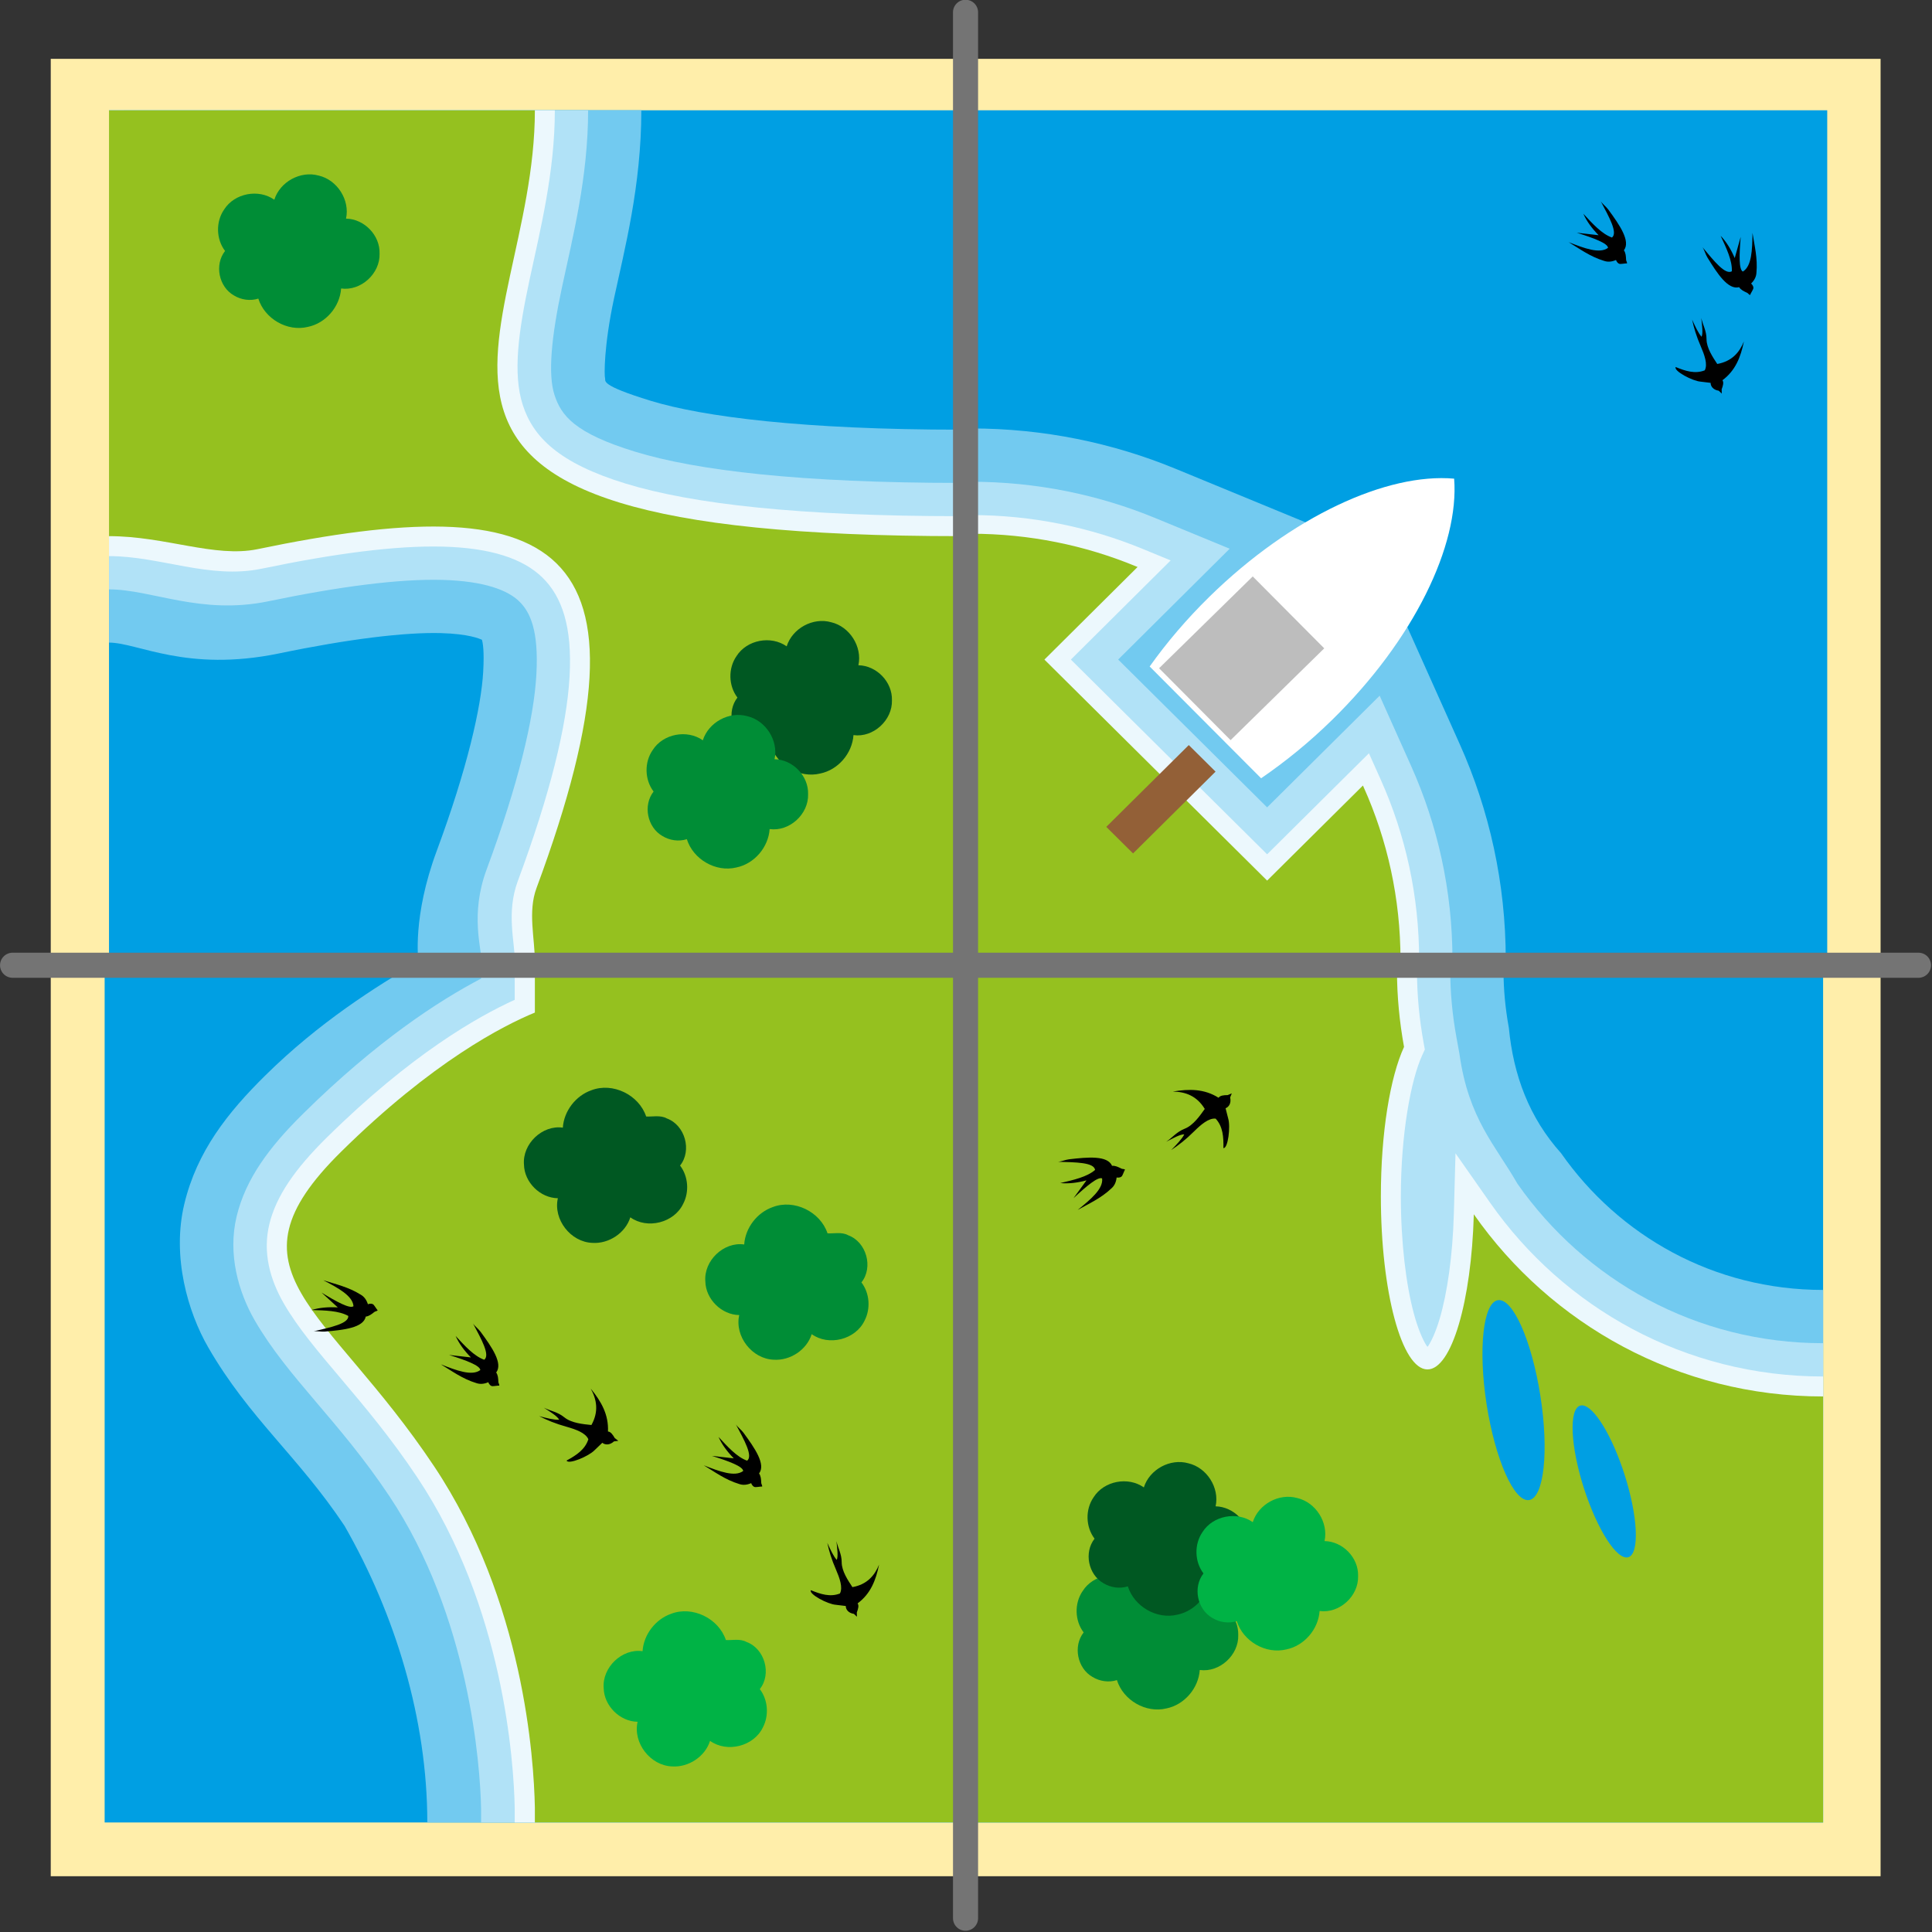 <?xml version="1.0" encoding="UTF-8" standalone="no"?>
<svg
   viewBox="-7.366 73.475 139.679 139.679"
   width="232.489"
   height="232.489"
   version="1.1"
   id="svg96"
   sodipodi:docname="2023-DE-06-solution.svg"
   inkscape:version="1.1.1 (3bf5ae0d25, 2021-09-20)"
   xmlns:inkscape="http://www.inkscape.org/namespaces/inkscape"
   xmlns:sodipodi="http://sodipodi.sourceforge.net/DTD/sodipodi-0.dtd"
   xmlns="http://www.w3.org/2000/svg"
   xmlns:svg="http://www.w3.org/2000/svg">
  <rect x="-7.366" y="73.475" width="139.679" height="139.679" fill="#333333" stroke="none"/>
  <sodipodi:namedview
     id="namedview98"
     pagecolor="#ffffff"
     bordercolor="#666666"
     borderopacity="1.0"
     inkscape:pageshadow="2"
     inkscape:pageopacity="0.0"
     inkscape:pagecheckerboard="0"
     showgrid="false"
     inkscape:zoom="1.6049107"
     inkscape:cx="144.86787"
     inkscape:cy="85.674549"
     inkscape:window-width="2048"
     inkscape:window-height="1017"
     inkscape:window-x="-8"
     inkscape:window-y="-8"
     inkscape:window-maximized="1"
     inkscape:current-layer="g16824" />
  <defs
     id="defs6">
    <clipPath
       id="clip-0">
      <rect
         x="-295.709"
         y="-396.188"
         width="63.871"
         height="63.871"
         style="fill:#d8d8d8"
         id="rect-2"
         transform="scale(-1)" />
    </clipPath>
    <clipPath
       id="clip-5">
      <rect
         x="-337.668"
         y="-189.292"
         width="64.094"
         height="64.094"
         style="fill:#d8d8d8"
         id="rect-7"
         transform="scale(-1)" />
    </clipPath>
  </defs>
  <g
     id="g16824"
     style="display:inline"
     transform="matrix(0.485,0,0,0.485,0.358,42.245)">
    <rect
       x="-8.361"
       y="73.163"
       width="272.769"
       height="270.912"
       style="fill:#ffeeaa;stroke-width:2.124"
       id="container0-2-6"
       inkscape:label="rect003403" />
    <rect
       x="0.324"
       class="st0"
       width="126.964"
       height="126.964"
       id="rect16191-4"
       style="fill:#009fe3;stroke-width:1.984"
       y="80.832" />
    <rect
       x="128.797"
       class="st0"
       width="127.043"
       height="127.043"
       id="rect17924-2"
       style="fill:#009fe3;stroke-width:1.985"
       y="209.037" />
    <path
       id="path17933-29"
       style="color:#000000;font-variation-settings:normal;opacity:1;vector-effect:none;fill:#72caf0;fill-opacity:1;stroke-width:1.238;stroke-linecap:butt;stroke-linejoin:miter;stroke-miterlimit:10;stroke-dasharray:none;stroke-dashoffset:0;stroke-opacity:1;-inkscape-stroke:none;stop-color:#000000;stop-opacity:1"
       d="m 176.437,209.036 v 0.001 h -47.64 v 127.042 h 127.043 v -47.64 -15.881 -15.879 c -16.284,0 -30.42,-8.044 -39.06,-20.384 -4.761,-5.3 -7.108,-11.635 -7.786,-18.685 -0.519,-2.854 -0.797,-5.709 -0.797,-8.574 z"
       sodipodi:nodetypes="cccccccccccc" />
    <path
       id="path17930-9"
       style="color:#000000;font-variation-settings:normal;opacity:1;vector-effect:none;fill:#b1e2f7;fill-opacity:1;stroke-width:1.238;stroke-linecap:butt;stroke-linejoin:miter;stroke-miterlimit:10;stroke-dasharray:none;stroke-dashoffset:0;stroke-opacity:1;-inkscape-stroke:none;stop-color:#000000;stop-opacity:1"
       d="m 184.377,209.036 v 0.001 h -55.58 v 127.042 h 127.043 v -55.58 -7.941 -7.939 c -18.921,0 -35.498,-9.392 -45.564,-23.77 -3.242,-5.68 -7.291,-9.631 -8.645,-19.355 l -0.448,-2.464 c -0.597,-3.283 -0.925,-6.616 -0.925,-9.994 z"
       sodipodi:nodetypes="ccccccccccccc" />
    <path
       style="color:#000000;opacity:0.75;fill:#ffffff;stroke-width:1;stroke-miterlimit:10;-inkscape-stroke:none"
       d="m 189.341,209.036 c 0,3.9e-4 0,6e-4 0,0.001 h -60.544 v 127.042 h 127.043 v -60.543 -2.978 -2.977 c -20.569,0 -38.67,-10.234 -49.628,-25.886 l -5.169,-7.38 -0.248,9.006 c -0.173,6.287 -0.994,11.882 -2.117,15.668 -0.561,1.893 -1.221,3.333 -1.727,4.074 -0.047,0.069 -0.038,0.045 -0.077,0.097 -0.078,-0.098 -0.088,-0.084 -0.199,-0.258 -0.567,-0.892 -1.264,-2.553 -1.844,-4.705 -1.159,-4.303 -1.936,-10.564 -1.936,-17.474 0,-9.218 1.488,-17.344 3.183,-21.027 l 0.392,-0.854 -0.168,-0.924 c -0.646,-3.551 -1.003,-7.184 -1.003,-10.882 z"
       id="path17927-20" />
    <path
       class="st1"
       d="m 203.772,245.403 c -0.357,12.982 -3.315,23.126 -6.908,23.126 -3.831,0 -6.948,-11.553 -6.948,-25.806 0,-9.508 1.39,-17.786 3.454,-22.272 -0.675,-3.712 -1.052,-7.523 -1.052,-11.414 h -63.521 v 127.043 h 127.043 v -63.521 c -21.558,0 -40.574,-10.739 -52.068,-27.155 z"
       id="path17936-9"
       style="fill:#95c11f;stroke-width:0.397;stroke-miterlimit:10"
       sodipodi:nodetypes="cssccccccc" />
    <path
       class="st2"
       d="m 163.654,302.91 c 0.602,-2.777 -1.305,-5.772 -4.067,-6.416 -2.712,-0.767 -5.782,0.916 -6.632,3.597 -2.348,-1.655 -5.932,-0.979 -7.48,1.456 -1.267,1.821 -1.209,4.423 0.135,6.187 -1.61,2.05 -0.939,5.355 1.325,6.638 1.074,0.657 2.433,0.857 3.637,0.469 0.941,3.006 4.313,4.97 7.386,4.219 2.679,-0.548 4.777,-3.01 4.961,-5.728 2.958,0.41 5.831,-2.225 5.737,-5.201 0.085,-2.73 -2.282,-5.169 -5.002,-5.221 z"
       id="path17940-77"
       style="fill:#008d36;stroke-width:1.125;stroke-miterlimit:10" />
    <path
       class="st2"
       d="m 165.282,288.935 c 0.602,-2.777 -1.305,-5.772 -4.067,-6.416 -2.712,-0.767 -5.782,0.916 -6.632,3.597 -2.348,-1.655 -5.932,-0.979 -7.48,1.456 -1.267,1.821 -1.209,4.423 0.135,6.187 -1.61,2.05 -0.939,5.355 1.325,6.638 1.074,0.657 2.433,0.857 3.637,0.469 0.941,3.006 4.313,4.97 7.386,4.219 2.679,-0.548 4.777,-3.01 4.961,-5.728 2.958,0.41 5.831,-2.225 5.737,-5.201 0.081,-2.727 -2.287,-5.163 -5.002,-5.221 z"
       id="path17942-6"
       style="fill:#005822;stroke-width:1.125;stroke-miterlimit:10" />
    <path
       class="st2"
       d="m 181.519,294.116 c 0.602,-2.777 -1.305,-5.772 -4.067,-6.416 -2.712,-0.767 -5.782,0.916 -6.632,3.597 -2.348,-1.655 -5.932,-0.979 -7.48,1.456 -1.267,1.821 -1.209,4.423 0.135,6.187 -1.61,2.05 -0.939,5.355 1.325,6.638 1.074,0.657 2.433,0.857 3.637,0.469 0.941,3.006 4.313,4.97 7.386,4.219 2.679,-0.548 4.777,-3.01 4.961,-5.728 2.958,0.41 5.831,-2.225 5.737,-5.201 0.09,-2.735 -2.278,-5.173 -5.002,-5.221 z"
       id="path17944-3"
       style="fill:#00b345;stroke-width:1.125;stroke-miterlimit:10" />
    <path
       style="color:#000000;font-variation-settings:normal;vector-effect:none;fill:#009fe3;fill-opacity:1;stroke-width:1.985;stroke-linecap:butt;stroke-linejoin:miter;stroke-miterlimit:4;stroke-dasharray:none;stroke-dashoffset:0;stroke-opacity:1;-inkscape-stroke:none;stop-color:#000000"
       d="m 219.943,273.887 c 1.725,0.089 4.458,4.52 6.319,10.382 1.985,6.233 2.224,11.712 0.556,12.248 -1.687,0.536 -4.645,-4.089 -6.65,-10.322 -1.985,-6.233 -2.244,-11.731 -0.556,-12.267 0.105,-0.034 0.216,-0.047 0.331,-0.041 z"
       id="path6226-8" />
    <path
       style="color:#000000;font-variation-settings:normal;vector-effect:none;fill:#009fe3;fill-opacity:1;stroke-width:1.985;stroke-linecap:butt;stroke-linejoin:miter;stroke-miterlimit:4;stroke-dasharray:none;stroke-dashoffset:0;stroke-opacity:1;-inkscape-stroke:none;stop-color:#000000"
       d="m 207.365,258.207 c 2.223,-0.337 5.042,6.034 6.332,14.272 1.29,8.238 0.536,15.186 -1.688,15.523 -2.223,0.337 -5.042,-6.036 -6.332,-14.274 -1.27,-8.218 -0.516,-15.185 1.688,-15.522 z"
       id="path6224-9" />
    <path
       d="m 158.902,227.108 c 2.461,-0.419 4.7,-0.412 6.822,0.923 0.227,-0.337 0.743,-0.391 1.354,-0.396 l 0.616,-0.257 -0.244,0.597 c 0.194,0.879 -0.202,1.437 -0.682,1.619 l 0.387,1.517 c 0.37,1.203 -0.013,4.501 -0.71,4.426 0.03,-1.626 -0.058,-3.206 -1.157,-4.391 -1.044,-0.121 -2.226,0.92 -3.243,1.922 -1.191,1.189 -2.304,2.052 -3.38,2.754 0.828,-0.841 1.613,-1.667 1.948,-2.333 -0.614,-0.023 -1.679,0.575 -2.697,1.103 0.975,-0.663 1.556,-1.477 2.774,-1.954 1.273,-0.499 2.27,-1.952 2.976,-2.941 -1.195,-1.965 -2.909,-2.562 -4.762,-2.589 z"
       id="path26-2-6-4"
       style="clip-rule:evenodd;fill-rule:evenodd;stroke-width:0.025;stroke-miterlimit:10" />
    <path
       d="m 151.78,238.745 c -0.113,0.144 -0.266,0.626 -0.426,0.911 -0.14,0.25 -0.517,0.319 -0.828,0.264 -0.071,0.655 -0.303,1.203 -0.757,1.604 -1.587,1.514 -3.428,2.311 -5.046,3.227 1.97,-1.594 3.834,-3.153 3.64,-4.694 -0.604,-0.296 -2.294,1.106 -4.261,2.942 l 1.932,-2.653 c -1.364,0.367 -2.671,0.521 -3.906,0.403 1.974,-0.463 3.972,-0.907 5.188,-1.958 -0.163,-1.129 -2.819,-1.137 -5.53,-1.216 0.527,-0.038 1.098,-0.306 1.654,-0.371 2.811,-0.332 5.738,-0.59 6.407,0.974 0.473,-0.042 0.891,0.16 1.399,0.419 0.153,0.078 0.375,0.027 0.533,0.146 z"
       id="path34-2-4-0"
       style="clip-rule:evenodd;fill-rule:evenodd;stroke-width:0.02;stroke-miterlimit:10" />
    <path
       id="path16204-0"
       style="color:#000000;font-variation-settings:normal;opacity:1;vector-effect:none;fill:#72caf0;fill-opacity:1;stroke-width:1.238;stroke-linecap:butt;stroke-linejoin:miter;stroke-miterlimit:10;stroke-dasharray:none;stroke-dashoffset:0;stroke-opacity:1;-inkscape-stroke:none;stop-color:#000000;stop-opacity:1"
       d="m 0.324,80.831 v 79.352 c 3.6531e-4,9e-5 7.811e-4,-1e-4 0.001,0 4.319,0 11.512,4.458 25.316,1.619 l 0.018,-0.005 0.015,-0.002 c 10.37,-2.157 18.771,-3.17 24.109,-3.029 4.187,0.11 5.801,0.851 6.125,0.986 0.137,0.412 0.371,1.634 0.196,4.764 -0.294,5.249 -2.365,14.415 -6.94,26.75 -3.631,9.792 -2.725,16.206 -2.725,16.528 h 33.238 47.612 v -47.612 -31.74 c -23.467,0 -38.46,-1.932 -46.183,-4.296 -7.723,-2.364 -6.709,-2.969 -6.835,-3.353 -0.125,-0.383 -0.201,-4.743 1.338,-11.937 1.539,-7.194 4.067,-16.735 4.067,-28.025 -7.2e-5,-3.54e-4 7.8e-5,-8.41e-4 0,-0.001 z"
       sodipodi:nodetypes="ccccccscsccccccsssccc" />
    <path
       id="path16199-5"
       style="color:#000000;font-variation-settings:normal;opacity:1;vector-effect:none;fill:#b1e2f7;fill-opacity:1;stroke-width:1.238;stroke-linecap:butt;stroke-linejoin:miter;stroke-miterlimit:10;stroke-dasharray:none;stroke-dashoffset:0;stroke-opacity:1;-inkscape-stroke:none;stop-color:#000000;stop-opacity:1"
       d="m 0.324,80.831 v 71.397 c 8.41e-6,0.007 0.001,0.014 0.001,0.021 6.365,0 13.629,3.855 23.716,1.781 l 0.011,-0.002 0.007,-0.002 c 10.67,-2.219 19.524,-3.36 25.934,-3.191 6.41,0.169 9.835,1.593 11.479,3.201 1.645,1.609 2.926,4.341 2.557,10.924 -0.369,6.583 -2.697,16.318 -7.425,29.065 v 0.002 c -2.47,6.661 -0.733,11.841 -0.732,13.768 h 71.417 v -71.417 c -23.855,0 -39.395,-1.854 -48.505,-4.642 -9.11,-2.788 -11.056,-5.416 -12.056,-8.48 -1,-3.064 -0.46,-8.663 1.122,-16.057 1.581,-7.394 3.893,-16.34 3.893,-26.367 H 55.872 c -3.79e-4,-4.14e-4 -6.01e-4,-7.81e-4 -0.001,-0.001 z" />
    <path
       id="path16194-71"
       style="color:#000000;font-variation-settings:normal;opacity:1;vector-effect:none;fill:#ecf8fd;fill-opacity:1;stroke-width:1.238;stroke-linecap:butt;stroke-linejoin:miter;stroke-miterlimit:10;stroke-dasharray:none;stroke-dashoffset:0;stroke-opacity:1;-inkscape-stroke:none;stop-color:#000000;stop-opacity:1"
       d="m 0.324,80.831 v 60.507 c 3.575e-4,1.4e-4 8.4118e-4,-1.2e-4 0.001,0 v 5.952 c 7.644,0 14.956,3.478 22.718,1.882 h 0.004 l 0.002,-0.001 c 10.858,-2.258 19.994,-3.482 27.074,-3.295 7.08,0.187 11.901,1.764 14.816,4.615 2.915,2.851 4.456,7.33 4.04,14.746 -0.415,7.417 -2.902,17.509 -7.725,30.513 -1.744,4.705 -0.424,9.116 -0.424,12.045 H 127.289 v -62.447 -4.011 c -24.097,0 -39.979,-1.806 -49.956,-4.86 -9.977,-3.054 -13.774,-6.946 -15.32,-11.685 -1.547,-4.739 -0.621,-11.112 0.987,-18.632 1.608,-7.52 3.783,-16.092 3.783,-25.329 -22.035,0.022 -44.335,-0.001 -66.459,-0.001 z"
       sodipodi:nodetypes="cccccccssscccccssscc" />
    <path
       class="st1"
       d="M 63.807,80.832 H 0.324 v 126.964 0 -63.482 c 8.411,0 15.752,3.253 22.12,1.944 43.882,-9.126 61.121,-2.103 41.601,50.528 -1.309,3.531 -0.238,7.479 -0.238,11.01 h 63.482 v -63.482 c -96.969,0 -63.482,-28.428 -63.482,-63.482 z"
       id="path16209-2"
       style="fill:#95c11f;stroke-width:0.397;stroke-miterlimit:10" />
    <path
       class="st2"
       d="m 35.656,96.98 c 0.602,-2.776 -1.304,-5.768 -4.065,-6.412 -2.711,-0.766 -5.778,0.915 -6.628,3.595 -2.346,-1.654 -5.928,-0.979 -7.475,1.455 -1.267,1.82 -1.208,4.42 0.135,6.183 -1.609,2.048 -0.939,5.352 1.324,6.634 1.073,0.657 2.431,0.856 3.635,0.469 0.941,3.004 4.31,4.967 7.382,4.217 2.677,-0.547 4.775,-3.008 4.958,-5.724 2.956,0.41 5.828,-2.223 5.733,-5.198 0.09,-2.733 -2.277,-5.17 -4.999,-5.217 z"
       id="path16213-5"
       style="fill:#008d36;stroke-width:1.125;stroke-miterlimit:10" />
    <path
       class="st2"
       d="m 112.033,163.557 c 0.602,-2.776 -1.304,-5.768 -4.065,-6.412 -2.711,-0.766 -5.778,0.915 -6.628,3.595 -2.346,-1.654 -5.928,-0.979 -7.475,1.455 -1.267,1.82 -1.208,4.42 0.135,6.183 -1.609,2.048 -0.939,5.352 1.324,6.634 1.073,0.657 2.431,0.856 3.635,0.469 0.941,3.004 4.31,4.967 7.382,4.217 2.677,-0.547 4.775,-3.008 4.958,-5.724 2.956,0.41 5.828,-2.223 5.733,-5.198 0.085,-2.729 -2.28,-5.166 -4.999,-5.217 z"
       id="path16215-3"
       style="fill:#005822;stroke-width:1.125;stroke-miterlimit:10" />
    <path
       class="st2"
       d="m 99.535,177.563 c 0.602,-2.776 -1.304,-5.768 -4.065,-6.412 -2.711,-0.766 -5.778,0.915 -6.628,3.595 -2.346,-1.654 -5.928,-0.979 -7.475,1.455 -1.267,1.82 -1.208,4.42 0.135,6.183 -1.609,2.048 -0.939,5.352 1.324,6.634 1.073,0.657 2.431,0.856 3.635,0.469 0.941,3.004 4.31,4.967 7.382,4.217 2.677,-0.547 4.775,-3.008 4.958,-5.724 2.956,0.41 5.828,-2.223 5.733,-5.198 0.086,-2.73 -2.282,-5.164 -4.999,-5.217 z"
       id="path16217-7"
       style="fill:#008d36;stroke-width:1.125;stroke-miterlimit:10" />
    <g
       id="g16801"
       transform="translate(-511.169,-144.525)">
      <rect
         x="-767.623"
         y="-352.002"
         width="127.622"
         height="126.646"
         style="clip-rule:evenodd;fill:#009fe3;fill-rule:evenodd;stroke-width:1.986;stroke-miterlimit:10"
         id="rect2-9"
         transform="scale(-1)" />
      <path
         d="m 640,272.785 v 79.215 h 79.703 c 0,-11.459 -2.454,-22.321 -6.853,-32.142 l -9.39,-20.966 -19.331,19.182 c 0,0 -10.928,-10.844 -10.928,-10.844 0,0 19.427,-19.307 19.427,-19.307 l -22.106,-9.111 c -9.403,-3.876 -19.701,-6.028 -30.523,-6.028 z"
         style="font-variation-settings:normal;clip-rule:evenodd;opacity:1;vector-effect:none;fill:#72caf0;fill-opacity:1;fill-rule:evenodd;stroke-width:1.238;stroke-linecap:butt;stroke-linejoin:miter;stroke-miterlimit:10;stroke-dasharray:none;stroke-dashoffset:0;stroke-opacity:1;-inkscape-stroke:none;stop-color:#000000;stop-opacity:1"
         id="path5-2" />
      <path
         d="m 640,280.731 v 71.269 h 71.757 c 0,-10.3 -2.204,-20.066 -6.158,-28.894 l -4.695,-10.483 -16.774,16.646 c 0,0 -22.204,-22.035 -22.204,-22.035 0,0 16.623,-16.52 16.623,-16.52 l -11.053,-4.556 c -8.47,-3.491 -17.748,-5.427 -27.495,-5.427 z"
         style="clip-rule:evenodd;fill:#b1e2f7;fill-rule:evenodd;stroke-width:1.004;stroke-miterlimit:10"
         id="path8-1" />
      <path
         d="m 640,285.697 v 66.303 h 66.79 c 0,-9.577 -2.048,-18.655 -5.724,-26.864 l -1.76,-3.931 -15.177,15.061 c 0,0 -29.253,-29.029 -29.253,-29.029 10e-4,0 14.871,-14.778 14.871,-14.778 l -4.145,-1.708 c -7.887,-3.252 -16.526,-5.054 -25.603,-5.054 z"
         style="clip-rule:evenodd;fill:#ecf8fd;fill-rule:evenodd;stroke-width:1.004;stroke-miterlimit:10"
         id="path11-5" />
      <path
         d="m 703.812,352.002 c 0,-9.142 -1.954,-17.81 -5.464,-25.646 l -14.218,14.109 -33.481,-33.225 13.819,-13.733 c -7.538,-3.107 -15.793,-4.828 -24.467,-4.828 v 63.323 z"
         style="clip-rule:evenodd;fill:#95c11f;fill-rule:nonzero;stroke:#95c11f;stroke-width:0.397px;stroke-miterlimit:10"
         id="path14-0" />
      <path
         d="m 683.233,324.932 c 3.589,-2.454 7.179,-5.363 10.589,-8.707 12.224,-11.972 18.964,-26.042 18.186,-35.956 -9.99,-0.89 -24.228,5.6 -36.472,17.592 -3.41,3.344 -6.401,6.867 -8.914,10.409 z"
         style="clip-rule:evenodd;fill:#ffffff;fill-rule:nonzero;stroke-width:1.986;stroke-miterlimit:10"
         id="path17-4" />
      <rect
         x="-275.738"
         y="-703.215"
         width="19.552"
         height="15.118"
         style="clip-rule:evenodd;fill:#bdbdbd;fill-rule:evenodd;stroke-width:1.986;stroke-miterlimit:10"
         id="rect20-1"
         transform="matrix(-0.714,0.7,-0.705,-0.709,0,0)" />
      <rect
         x="-246.297"
         y="-706.44"
         width="17.322"
         height="5.622"
         style="clip-rule:evenodd;fill:#936037;fill-rule:evenodd;stroke-width:1.986;stroke-miterlimit:10"
         id="rect23-4"
         transform="matrix(-0.71,0.704,-0.71,-0.704,0,0)" />
      <path
         d="m 755.204,259.81 c -0.481,2.35 -1.267,4.352 -3.201,5.787 0.223,0.32 0.092,0.801 -0.117,1.35 l 0.016,0.641 -0.45,-0.426 c -0.855,-0.132 -1.216,-0.681 -1.212,-1.174 l -1.493,-0.182 c -1.206,-0.087 -4.026,-1.579 -3.716,-2.176 1.445,0.593 2.891,1.064 4.335,0.492 0.472,-0.893 -0.049,-2.313 -0.592,-3.573 -0.65,-1.48 -1.035,-2.778 -1.29,-3.985 0.465,1.034 0.931,2.025 1.411,2.556 0.235,-0.542 0.069,-1.703 -0.049,-2.799 0.254,1.104 0.781,1.907 0.785,3.164 0.004,1.314 0.958,2.712 1.598,3.688 2.175,-0.387 3.307,-1.713 3.976,-3.363 z"
         id="path26-4"
         style="clip-rule:evenodd;fill-rule:evenodd;stroke-width:0.024;stroke-miterlimit:10" />
      <path
         d="m 756.13,252.893 c 0.043,-0.178 0.327,-0.596 0.452,-0.898 0.11,-0.264 -0.07,-0.604 -0.305,-0.813 0.47,-0.461 0.757,-0.982 0.792,-1.587 0.208,-2.183 -0.306,-4.123 -0.586,-5.961 -0.034,2.534 -0.105,4.963 -1.435,5.764 -0.607,-0.291 -0.55,-2.486 -0.324,-5.168 l -0.889,3.159 c -0.556,-1.299 -1.243,-2.421 -2.101,-3.318 0.858,1.837 1.745,3.682 1.671,5.287 -0.988,0.571 -2.638,-1.511 -4.377,-3.592 0.296,0.437 0.439,1.052 0.732,1.529 1.478,2.413 3.087,4.873 4.73,4.431 0.26,0.398 0.677,0.601 1.195,0.84 0.156,0.072 0.253,0.278 0.444,0.329 z"
         id="path30-4"
         style="clip-rule:evenodd;fill-rule:evenodd;stroke-width:0.02;stroke-miterlimit:10" />
      <path
         d="m 737.776,248.184 c -0.181,-0.027 -0.676,0.077 -1.003,0.079 -0.286,0.002 -0.533,-0.292 -0.638,-0.589 -0.604,0.261 -1.196,0.33 -1.769,0.133 -2.1,-0.632 -3.702,-1.841 -5.298,-2.795 2.359,0.926 4.635,1.777 5.879,0.849 -0.041,-0.672 -2.094,-1.449 -4.662,-2.253 l 3.261,0.371 c -0.992,-1.005 -1.772,-2.066 -2.278,-3.198 1.377,1.488 2.749,3.007 4.264,3.545 0.902,-0.699 -0.402,-3.013 -1.672,-5.409 0.293,0.439 0.808,0.804 1.139,1.256 1.676,2.28 3.345,4.699 2.315,6.053 0.27,0.391 0.301,0.854 0.326,1.424 0.008,0.172 0.162,0.339 0.136,0.536 z"
         id="path34-25"
         style="clip-rule:evenodd;fill-rule:evenodd;stroke-width:0.02;stroke-miterlimit:10" />
    </g>
    <g
       id="g16768"
       transform="translate(-320.06,144.063)">
      <rect
         y="-192"
         class="st0"
         width="128.267"
         height="128.267"
         id="rect32702-0"
         style="fill:#009fe3;stroke-width:2.004"
         x="-448"
         transform="scale(-1)" />
      <path
         id="path32711-5"
         style="color:#000000;font-variation-settings:normal;opacity:1;vector-effect:none;fill:#72caf0;fill-opacity:1;stroke-width:1.238;stroke-linecap:butt;stroke-linejoin:miter;stroke-miterlimit:10;stroke-dasharray:none;stroke-dashoffset:0;stroke-opacity:1;-inkscape-stroke:none;stop-color:#000000;stop-opacity:1"
         d="m 366.416,63.734 c -6.274,3.69 -14.712,8.994 -22.705,16.88 -5.646,5.565 -10.219,11.347 -12.1,19.182 -1.881,7.835 0.514,16.106 3.572,21.397 6.117,10.582 13.385,16.201 20.31,26.59 l 0.002,0.002 v 0.001 c 7.587,13.25 12.337,28.845 12.337,44.214 H 447.999 V 63.732 Z"
         sodipodi:nodetypes="ccssccccccc" />
      <path
         id="path32708-3"
         style="color:#000000;font-variation-settings:normal;opacity:1;vector-effect:none;fill:#b1e2f7;fill-opacity:1;stroke-width:1.238;stroke-linecap:butt;stroke-linejoin:miter;stroke-miterlimit:10;stroke-dasharray:none;stroke-dashoffset:0;stroke-opacity:1;-inkscape-stroke:none;stop-color:#000000;stop-opacity:1"
         d="m 375.861,63.732 -0.012,0.001 v 2.473 c -6.277,3.281 -15.539,9.291 -26.51,20.117 -5.098,5.025 -8.589,9.75 -9.933,15.345 -1.343,5.595 0.253,11.251 2.717,15.513 4.928,8.524 12.569,14.95 20.04,26.157 h 0.002 v 0.001 c 11.941,17.903 13.555,40.104 13.683,46.564 v 2.097 h 72.15 V 63.732 Z" />
      <path
         id="path32705-6"
         style="color:#000000;font-variation-settings:normal;opacity:1;vector-effect:none;fill:#ecf8fd;fill-opacity:1;stroke-width:1.238;stroke-linecap:butt;stroke-linejoin:miter;stroke-miterlimit:10;stroke-dasharray:none;stroke-dashoffset:0;stroke-opacity:1;-inkscape-stroke:none;stop-color:#000000;stop-opacity:1"
         d="m 448,63.732 -67.138,0.001 v 5.636 c -5.537,2.521 -15.431,8.112 -28.006,20.521 -4.755,4.687 -7.57,8.751 -8.577,12.946 -1.007,4.195 0.092,8.216 2.184,11.835 4.184,7.238 12.06,14.166 19.872,25.884 12.862,19.284 14.392,42.367 14.527,49.277 v 2.165 h 67.138 z" />
      <path
         class="st1"
         d="m 368.835,138.889 c 13.408,20.102 14.891,43.691 15.031,50.886 V 192 H 448 V 63.733 h -64.134 v 7.536 c -4.67,1.924 -15.252,7.295 -28.9,20.763 -18.178,17.937 -2.165,22.808 13.869,46.858 z"
         id="path32714-0"
         style="fill:#95c11f;stroke-width:0.401;stroke-miterlimit:10" />
      <path
         d="m 435.177,153.554 c -0.481,2.35 -1.267,4.352 -3.201,5.787 0.223,0.32 0.092,0.801 -0.117,1.35 l 0.016,0.641 -0.45,-0.426 c -0.855,-0.132 -1.216,-0.681 -1.212,-1.174 l -1.493,-0.182 c -1.206,-0.087 -4.026,-1.579 -3.716,-2.176 1.445,0.593 2.891,1.064 4.335,0.492 0.472,-0.893 -0.049,-2.313 -0.592,-3.573 -0.65,-1.48 -1.035,-2.778 -1.29,-3.985 0.465,1.034 0.931,2.025 1.411,2.556 0.235,-0.542 0.069,-1.703 -0.049,-2.799 0.254,1.104 0.781,1.907 0.785,3.164 0.004,1.314 0.958,2.712 1.598,3.688 2.175,-0.387 3.307,-1.713 3.976,-3.363 z"
         id="path26-2-0"
         style="clip-rule:evenodd;fill-rule:evenodd;stroke-width:0.024;stroke-miterlimit:10" />
      <path
         d="m 392.198,127.33 c 1.579,1.934 2.679,3.884 2.565,6.388 0.405,0.031 0.707,0.453 1.013,0.982 l 0.528,0.409 -0.64,0.083 c -0.669,0.603 -1.349,0.533 -1.745,0.206 l -1.129,1.086 c -0.863,0.915 -3.921,2.21 -4.2,1.567 1.429,-0.776 2.76,-1.633 3.248,-3.174 -0.41,-0.968 -1.899,-1.482 -3.273,-1.872 -1.622,-0.449 -2.922,-0.991 -4.063,-1.58 1.14,0.305 2.246,0.58 2.99,0.543 -0.283,-0.546 -1.329,-1.176 -2.291,-1.801 1.058,0.521 2.052,0.624 3.069,1.448 1.062,0.861 2.819,1.011 4.027,1.136 1.118,-2.009 0.792,-3.795 -0.099,-5.419 z"
         id="path26-2-6-5"
         style="clip-rule:evenodd;fill-rule:evenodd;stroke-width:0.025;stroke-miterlimit:10" />
      <path
         d="m 417.749,141.928 c -0.181,-0.027 -0.676,0.077 -1.003,0.079 -0.286,0.002 -0.533,-0.292 -0.638,-0.589 -0.604,0.261 -1.196,0.33 -1.769,0.133 -2.1,-0.632 -3.702,-1.841 -5.298,-2.795 2.359,0.926 4.635,1.777 5.879,0.849 -0.041,-0.672 -2.094,-1.449 -4.662,-2.253 l 3.261,0.371 c -0.992,-1.005 -1.772,-2.066 -2.278,-3.198 1.377,1.488 2.749,3.007 4.264,3.545 0.902,-0.699 -0.402,-3.013 -1.672,-5.409 0.293,0.439 0.808,0.804 1.139,1.256 1.676,2.28 3.345,4.699 2.315,6.053 0.27,0.391 0.301,0.854 0.326,1.424 0.008,0.172 0.162,0.339 0.136,0.536 z"
         id="path34-2-6"
         style="clip-rule:evenodd;fill-rule:evenodd;stroke-width:0.02;stroke-miterlimit:10" />
      <path
         d="m 378.562,126.882 c -0.181,-0.027 -0.676,0.077 -1.003,0.079 -0.286,0.002 -0.533,-0.292 -0.638,-0.589 -0.604,0.261 -1.196,0.33 -1.769,0.133 -2.1,-0.632 -3.702,-1.841 -5.298,-2.795 2.359,0.926 4.635,1.777 5.879,0.849 -0.041,-0.672 -2.094,-1.449 -4.662,-2.253 l 3.261,0.371 c -0.992,-1.005 -1.772,-2.066 -2.278,-3.198 1.377,1.488 2.749,3.007 4.264,3.545 0.902,-0.699 -0.402,-3.013 -1.672,-5.409 0.293,0.439 0.808,0.804 1.139,1.256 1.676,2.28 3.345,4.699 2.315,6.053 0.27,0.391 0.301,0.854 0.326,1.424 0.008,0.172 0.162,0.339 0.136,0.536 z"
         id="path34-2-4-2"
         style="clip-rule:evenodd;fill-rule:evenodd;stroke-width:0.02;stroke-miterlimit:10" />
      <path
         d="m 360.439,115.649 c -0.14,-0.119 -0.386,-0.56 -0.599,-0.808 -0.187,-0.217 -0.57,-0.209 -0.864,-0.094 -0.2,-0.627 -0.537,-1.118 -1.062,-1.421 -1.857,-1.167 -3.82,-1.581 -5.588,-2.156 2.248,1.169 4.386,2.325 4.503,3.873 -0.533,0.411 -2.468,-0.626 -4.762,-2.033 l 2.422,2.214 c -1.41,-0.088 -2.721,0.022 -3.908,0.385 2.027,0.06 4.073,0.096 5.474,0.884 0.066,1.139 -2.535,1.677 -5.176,2.294 0.524,-0.067 1.137,0.08 1.695,0.034 2.82,-0.235 5.741,-0.567 6.084,-2.233 0.472,-0.054 0.841,-0.334 1.287,-0.69 0.135,-0.107 0.362,-0.101 0.493,-0.249 z"
         id="path30-7-8"
         style="clip-rule:evenodd;fill-rule:evenodd;stroke-width:0.02;stroke-miterlimit:10" />
      <path
         class="st2"
         d="m 387.294,98.946 c -0.717,3.167 1.902,6.54 5.145,6.655 2.444,0.162 4.917,-1.458 5.657,-3.809 2.537,1.823 6.527,0.816 7.876,-2.006 0.934,-1.786 0.766,-4.103 -0.461,-5.71 1.804,-2.253 0.74,-6.038 -1.975,-7.025 -0.936,-0.542 -2.282,-0.219 -3.082,-0.291 -1.072,-3.216 -4.966,-5.134 -8.155,-3.913 -2.344,0.816 -4.099,3.099 -4.264,5.578 -3.069,-0.442 -6.05,2.432 -5.793,5.508 0.053,2.641 2.413,4.977 5.051,5.013 z"
         id="path32718-3"
         style="fill:#005822;stroke-width:1.136;stroke-miterlimit:10" />
      <path
         class="st2"
         d="m 414.33,116.362 c -0.717,3.167 1.902,6.54 5.145,6.655 2.444,0.162 4.917,-1.458 5.657,-3.809 2.537,1.823 6.527,0.816 7.876,-2.006 0.934,-1.786 0.766,-4.103 -0.461,-5.71 1.804,-2.253 0.74,-6.038 -1.975,-7.025 -0.936,-0.542 -2.282,-0.219 -3.082,-0.291 -1.072,-3.216 -4.966,-5.134 -8.155,-3.913 -2.344,0.816 -4.099,3.099 -4.264,5.578 -3.069,-0.442 -6.05,2.432 -5.793,5.508 0.053,2.641 2.413,4.977 5.051,5.013 z"
         id="path32720-2"
         style="fill:#008d36;stroke-width:1.136;stroke-miterlimit:10" />
      <path
         class="st2"
         d="m 399.178,176.989 c -0.717,3.167 1.902,6.54 5.145,6.655 2.444,0.162 4.917,-1.458 5.657,-3.809 2.537,1.823 6.527,0.816 7.876,-2.006 0.934,-1.786 0.766,-4.103 -0.461,-5.71 1.804,-2.253 0.74,-6.038 -1.975,-7.025 -0.936,-0.542 -2.282,-0.219 -3.082,-0.291 -1.072,-3.216 -4.966,-5.134 -8.155,-3.913 -2.344,0.816 -4.099,3.099 -4.264,5.578 -3.069,-0.442 -6.05,2.432 -5.793,5.508 0.053,2.641 2.413,4.977 5.051,5.013 z"
         id="path32722-7"
         style="fill:#00b345;stroke-width:1.136;stroke-miterlimit:10" />
    </g>
  </g>
  <g
     id="g16718"
     transform="matrix(0.485,0,0,0.485,0.358,42.245)">
    <path
       style="color:#000000;fill:#747474;stroke-linecap:round;stroke-linejoin:round;-inkscape-stroke:none"
       d="m -14.049,206.41 a 1.869,1.869 0 0 0 -1.869,1.869 1.869,1.869 0 0 0 1.869,1.869 H 270.057 a 1.869,1.869 0 0 0 1.869,-1.869 1.869,1.869 0 0 0 -1.869,-1.869 z"
       id="line83-9" />
    <path
       style="color:#000000;fill:#747474;stroke-linecap:round;stroke-linejoin:round;-inkscape-stroke:none"
       d="m 128.004,64.357 a 1.869,1.869 0 0 0 -1.869,1.869 V 350.332 a 1.869,1.869 0 0 0 1.869,1.869 1.869,1.869 0 0 0 1.869,-1.869 V 66.227 a 1.869,1.869 0 0 0 -1.869,-1.869 z"
       id="line85-9" />
  </g>
</svg>
